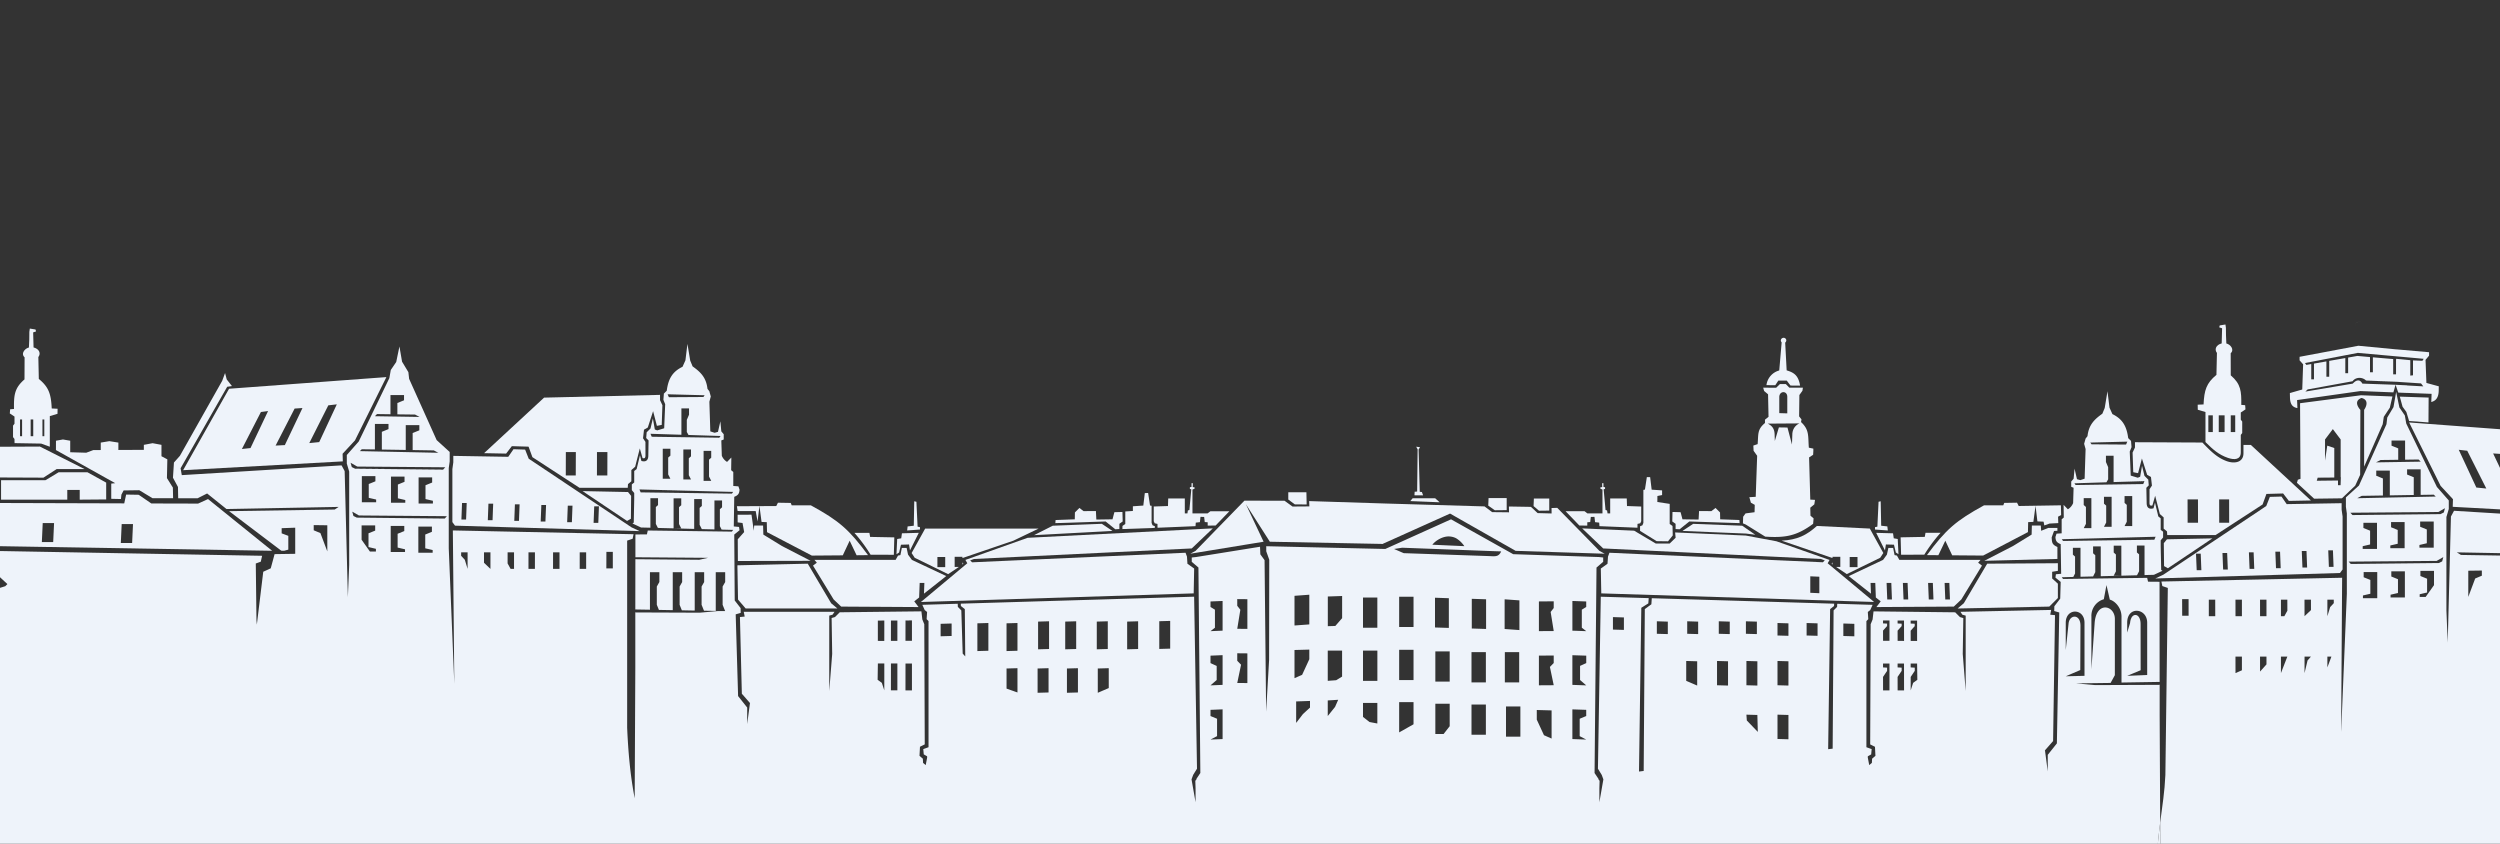 <svg xmlns="http://www.w3.org/2000/svg" width="800" height="270" fill="none"><rect width="100%" height="100%" fill="#333333" stroke="none"/><g fill="#EEF3FA" clip-path="url(#a)"><path d="m569.06 121.8 2.7-.01 1.2 1.59 3.07.01c-.53-3.03-1.7-4.12-4.3-4.87l-.47-8.88c.74-.67.21-1.55-.5-1.55-.63 0-1.26.72-.63 1.48l-.77 8.98a5.58 5.58 0 0 0-4.1 4.7l2.84.01.96-1.46Zm-54.04 55.08-.46 1.23-.16 2.29-2.14 1.53.15 7.95 87.3 2.75-14.86-12.38.61-1.07-17-5.97-9.8-1.83-22.62-1 .16 1.7-1.91 1.86-4.46-.02-6.9-4.1-16.64-.74 6.74 6.42 69.67 3.37 1.23.46-.61.6-68.3-3.05Zm67.17 7.67v5.28l-2.9-.14v-5.27l2.9.13Zm21.76-16.1-1.97-.22-.16-7.82-.68.15-.38 7.97-.76.16v.76l4.1.3-.15-1.3Zm-.76 7.68.3-1.9 2.58.07.6 2.5.84.54-.23-4.86-1.28-.23-.23-1.59-5.39-.15 2.8 5.62h.01Z"/><path d="m586.12 180.45.28.2v-.72l-.28.52Z"/><path d="M586.4 178.57v-.4h2.5v3.24h-1.36l3.43 2.3 10.7-5.23.99-1.52-4.32-7.82-16.93-.83c-3.34 2.97-6.23 4.44-11.3 4.7l16.29 5.56Zm5.5-.33h2.5v3.24h-2.5v-3.24Z"/><path d="m606.26 177.63-.46-2.29h-1.52l-.47 2.14-1.22 1.68-11 5.19 7.12 5.62-.13-3.43h1.51l.18 4.66 1.56 1.23-1.38 1.83 24.76-.15 2.42-2.29 6.6-10.83-1.23-.92.77-.91h-25.98l-.77-1.37-.76-.16Zm-2.34 14.2-.21-5.3h1.51l.2 5.3h-1.5Zm19.87-5.3.2 5.3h-1.5l-.21-5.3h1.51Zm-5.28 0 .2 5.3h-1.5l-.22-5.3h1.52Zm-8.08 0 .2 5.3h-1.5l-.21-5.3h1.51Zm73.75-35.12 1.23-4.7 1.68 5.24 1.22.69.31 2.75-.77 1.15-.01 4.42c0 .6.18 1 .93.78l.88-3.1 1.5 5.85 1.22 1.08v3.59l1.07.9.07 1.17h15.45l15.07-9.8 1.22-3.37 5.35-.15 1.84 2.38 7.05-.14-19.21-17.77h-2.37v2.65c0 2.95-2.85 3.5-5.52 2.48-3.08-1.17-5.09-3.26-7.63-5.9l-21.57-.1v1.68l-.76 1.63.21 6.29 1.54.3Zm25.95 8.4h3.19l.01 7.47h-3.18l-.02-7.47Zm-10.1 0h3.32l.02 7.47h-3.33l-.02-7.47h.01ZM732.76 125.78l.03 1.41c.05 2.18.8 3.12 2.38 3.4l-.1-2.57 20.25-2.88 10.56.42.7-2.43-.2-.01-10.42-.36c-.44-.8-.96-1.08-1.5-1.01-.53.06-1.08.46-1.58 1.01l-15.16 2.55.72-.69 14.4-2.62c.25-.4.64-.69 1.08-.87a3.03 3.03 0 0 1 3.22.64l9.86.4 7.73.52.73.95-5.18-.29v-.04l-3.69-.18.85 2.5 2.72.11v-.01l7.95.3-.1 2.62c1.57-.42 2.33-1.52 2.38-3.65l.02-1.38-3.96-1.08-.28-7.38 1.13-1.35v-1.1l-10.5-.92v.01l-12.12-1.16-18.81 3.54v1.13l1.13 1.27-.28 8.06-3.96 1.14Zm21.75-12.86 19.23 1.73 1.84.17-.42.63-3-.12v4.77l-.87.09v-4.93l-4.5-.44v.17h-.06v4.8h-.91v-4.89l-6.5-.56v4.78h-.92v-4.86l-4.04-.36-2.96.52v5h-.9v-4.84l-5.15.9v5.08h-.9v-4.91l-3.98.7v5.04h-.87v-4.9l-1.58.28-.42-.6 16.9-3.25h.01Z"/><path d="m738.01 116.77-.4-.6 16.9-3.25-16.91 3.25.41.6Zm30.42 4.6v3.69-3.7.01Zm-11.29.4 9.86.4 7.73.52-7.73-.53-9.86-.4v.01Zm11.66 8.35 1.23 1.7.88 2.9 6.2.46.05-7.96-9.23-.3.88 3.2h-.01Zm-12.28 19.22 5.95-13.6.34-2.35 1.94-2.94.83-3.58-10.05-.39-19.51 2.55.14 24.2-.85.28-.29.99 5.5 5.08 8.9-.12 4.25-4.05 1.58-3.47.07-20.76c-1.2-1.4-1.75-3.03.35-3.83 2.1.47 1.9 2.26.85 3.8v18.2-.01Zm-7.53 5.93h-.83v-1.51l-6.8.08.3-.99 5.31-.04v-9.44l-2.25-.76-.71 4.8v-6.78l2.5-3.32.5.67 2 2.65v12.07h.06l-.08 2.57Zm-133.21 22.22a49.5 49.5 0 0 1 5.2-6.99h-4.82l-.23 1.3-7.73.15.15 5.57 7.43-.03Z"/><path d="m746.97 152.81-5.3.04-.3.99.3-.98 5.3-.05ZM658.37 169.85v-.92h-2.9l-2.3.92-.12-1.68h-2.85l-.08 2.9-5.96 3.66-9.17 4.73 23.38-.6v-3.82c-1.75-.78-1.74-1.4-1.84-3.05l.76-2.09 1.08-.05Zm31.33 15.26 59.09-1.75.84-1.14v-16.94l-.31-2.2v-2.06l-17.58.3-1.67-2.42-3.72.1-1.15 2.93-32.91 21.96-2.59 1.22Zm56.84-9 .2 5.28h-1.5l-.2-5.28h1.5Zm-8.46.21.2 5.29h-1.5l-.21-5.29h1.51Zm-8.46.21.2 5.29h-1.5l-.21-5.29h1.51Zm-8.46.22.2 5.28h-1.5l-.21-5.28h1.51Zm-9.97.2h1.5l.21 5.3h-1.5l-.21-5.3Zm-8.46.22h1.5l.21 5.29h-1.5l-.22-5.29h.01Z"/><path d="m753.52 104.92.46-1.81 1.58-.16-1.58.15-.46 1.82Zm-629.86 15.75L73.3 124.4l-14.7 26.06 51.1-2.82-.07-2.44 3.96-4.27 10.06-20.27.01.01Zm-37.87 10.85-5.63 11.86-2.75.3 6.09-11.85 2.29-.31Zm11-.95-5.64 11.86-2.96.16 6.09-11.85 2.5-.17h.01Zm5.36 10.9-3.18.32 4.1-8.14 1.99-3.94 2.72-.32-5.63 12.08Zm556.37 41.2v-2.44l-22.62.15-7.48 12.66-1.99 1.68 29.34-.61 2.75-2.75v-4.58l-1.83-1.67v-2.14l1.83-.3ZM200.66 166.7l1.23-.7.07-7.33-1-1.22-14.54-.3 14.24 9.55Zm505.09-34.86v9.62c2.37 2.38 4.25 4.05 7.18 5.06 2.1.72 4.12.59 4.12-1.76v-5.59l.46-.6v-3.67l-.46-.61V132l1.5-1-.1-1.34-1.24-.1c.06-4.3-.1-6.66-3.37-9.45l-.02-7.07c1.27-1.16-.07-2.83-1.39-3.13l-.11-2.62-.03-2.39-.15-1.06-1.83.3-.15.61.91.3-.13 4.84c-1.85.47-2.39 1.94-1.52 3.05l-.16 7.02c-3.22 2.63-3.91 4.9-4.12 9.46l-1.88.08.03 1.62 2.46.73v-.01Zm8.09 1.07h1.43v5.36h-1.43v-5.36Zm-3.85 0h1.88v5.36H710v-5.36h-.01Zm-3.32 0h1.43v5.36h-1.43v-5.36Zm-347.5 36.39 10.34-.37.06-.53-.76-.31-.3-.76v-5.47l-.5-.1-.61-4-1.06.02-.48 4-3.34.23v1.5l-2.43.16v4l-.9.63-.02 1Zm348.8 2.98-14.55.3-1 1.23.08 7.34 1.23.69 14.24-9.56Zm-87.69 5.38 2.22-4.64 2.2 4.68 9.9.08 14.34-7.51.07-3.19 1.67-.08.69-5.16.6 5.01 1.98.08.23 1.21 1.67-.6 2.8-.15-.07-2.05.98-.53-.07-3.11-13.5.22-.54-1.06-4.1.07-.3.77h-6.15c-9 4.94-12.18 7.68-18.28 15.93l3.66.03Z"/><path d="m88.19 142.6 2.96-.17-2.96.16v.01Zm116.5 27.37-2.6-1.22-32.9-21.96-1.15-2.92-3.72-.12-1.68 2.43-17.58-.3v2.05l-.3 2.2v16.94l.84 1.14 59.09 1.75v.01Zm-14.74-2.66.2-5.28h1.51l-.2 5.28h-1.51Zm-8.26-5.5h1.51l-.2 5.3h-1.51l.2-5.3Zm-8.67 5.08.21-5.28h1.51l-.2 5.28h-1.52Zm-8.25-5.5h1.5l-.2 5.29h-1.5l.2-5.29Zm-8.67 5.08.2-5.3h1.52l-.2 5.3h-1.52Zm-8.25-5.5h1.5l-.2 5.28h-1.5l.2-5.28ZM17.9 144.02l18.97 10.6-1.27.13v4.87l3.1.07.15-1.4.7-1.35 5.02-.07 4.24 2.56h6.58l-.07-3.4-1.9-3.04.13-6-1.88-1v-3.64l-2.84-.53-2.8.53v1.6l-8.15.04v-2.36l-2.88-.46-2.76.46v2.38l-2.37.01-2.27.85-5.13-.15v-3.69l-2.33-.4-2.23.4-.01 2.99Z"/><path d="m174.74 161.6-.2 5.29h-1.52 1.51l.21-5.28v-.01Zm16.92.43-.2 5.28h-1.51 1.5l.21-5.28Zm-42.3-1.06-.21 5.28.2-5.28h.01Zm8.46.2-.21 5.3.2-5.3h.01Zm78.22 2.36 5.78.01.6 3.33.59-4.91-7.2.03.23 1.54Zm6.98-1.68-.01.1h.02l-.01-.1Zm.68 5.17 1.67.07.08 3.2 14.34 7.5 9.9-.08 2.2-4.68 2.22 4.65 3.66-.04c-6.1-8.25-9.28-11-18.29-15.93h-6.14l-.3-.77-4.1-.07-.53 1.06-5.38.03.67 5.06Zm-79.9-24.25 5.34.16 1.23 3.36 15.06 9.8h15.45l.08-1.18 1.07-.9v-3.59l1.22-1.07 1.49-5.85.88 3.1c.75.21.93-.19.93-.78l-.01-4.42-.77-1.15.31-2.75 1.22-.7 1.69-5.23 1.22 4.7 1.54-.3.22-6.3-.76-1.62v-1.69l-37.1.88-19.2 17.77 7.05.14 1.83-2.38h.01Zm27.23 1.9h3.34l-.02 7.47h-3.33l.01-7.47Zm-9.96 0h3.2l-.03 7.47h-3.19l.02-7.47ZM13.9 152.85l4.24-2.75h8.91l-14.28-7.2-12.77.06v9.83l13.9.06Zm73.18 23.4L66.57 159.7l-3.18 1.45-14.96-.04-4.05-2.78-4.02-.07-.6 2.82L0 160.96v13.82l87.08 1.47Zm-48.14-8.55h3.62l-.28 6.07h-3.62l.28-6.07Zm-25.27-.31h3.63l-.28 6.08h-3.63l.28-6.08Z"/><path d="m418.13 161.43-.08-3.9h-5.8v2.32l2.1 1.55 3.78.03Zm64.01 1.81v-3.86h-5.8l-.1 2.42 2.1 1.48 3.8-.04Zm56.25 6.66 20.34.84 2.96.38-4.18-2.89-15.7-.6-3.42 2.27Zm-85.73-11.39h2.73l-.38-1.06-.69-.08-.37-13.5.45-.77-1.22-.15.46.84-.15 13.5-.83.08c.07.38-.08.76 0 1.14Zm6.6.93h-7.21l-.76.91 9.4.38-1.44-1.29h.01Zm36.5 3.95v-3.86h-4.92l-.1 2.42 1.74 1.48 3.27-.04h.01ZM4.63 135.6l-.46.6v3.67l.46.61.03 1.32 8.51.15 2.77 1v-9.8l2.46-.73.03-1.62-1.88-.09c-.21-4.55-.9-6.82-4.13-9.45l-.15-7.02c.86-1.11.33-2.58-1.53-3.05l-.13-4.83.92-.3-.16-.62-1.83-.3-.15 1.06-.02 2.39-.12 2.62c-1.31.3-2.66 1.97-1.38 3.13l-.03 7.07c-3.27 2.8-3.42 5.14-3.36 9.46l-1.24.1-.1 1.33 1.5 1v2.3h-.01Zm8.95-1.38h.6v5.37h-.6v-5.37Zm-3.77 0h.83v5.37h-.83v-5.37Zm-3.4 0h.66v5.37h-.66v-5.37Zm286.3 44.27 10.7 5.24 3.43-2.31h-1.35v-3.24h2.49v.4l16.3-5.56 8.07-3.87h-36.3l-4.33 7.82.99 1.52Zm7.27-.24h2.49v3.24h-2.5v-3.24h.01Zm-266-18.43v-5.38l-6-3.32h-9.2l-4.24 2.55H.34v6.22h21.19v-3.11h3.98v3.11l8.49-.07h-.02Zm252.05 17.71.15-5.57-7.74-.15-.23-1.3h-4.8a49.54 49.54 0 0 1 5.18 7l7.44.02Z"/><path d="m536.2 169.3 1.28.07 3.11-2.5 16.09.53-.08-1-6.14-.22-.05-2.2-1.44-1.44-1.32 1.02-3.95-.03-.15 2.73-5.16-.08-.6-2.28-2.59-.07-.07 3.03 1.06.76v1.67l.01.01Zm-155.3 7.89 23.45-3.84-5.67-12.01 7.67 12.01 36.19.71.01-.06 21.47-9.66L485 176.27l28.49.92-1.69-.92-13.48-13.76-1.82.06.01 1.74-4.47-.12-2.14-1.99-7.05-.12.04 1.86-5.4-.06-2.44-1.83-31.55-.92-24.57-.78.07 1.7-5.4.04-2.56-1.86-12.83-.01-15.62 16.05-1.69.92Zm143.92-8.78v1.46l5.3 3.3 3.65.05 1.51-1.88-.08-3.03-.9-.63v-6.44l-3.95-.6.02-1.92 1.5-.3v-1.5l-3.34-.23-.48-4-1.06-.02-.61 3.99-.5.11v10.57l-.3.76-.76.3v.01Zm-236.5 5.9 2.57-.08.3 1.9 2.82-5.62-5.39.15-.23 1.6-1.29.22-.23 4.86.84-.53.6-2.5h.01Zm82.07-6.67.02 1.24 12.16-.51.08-1.13 1.32-.15.19-1.7 1.17.04.19 1.62.94.08v1.07l2.54-.04 4.4-4.56h-6.07l-.91.69h-4.83v-7.62l.68-.3-.03-.45-.57-.04.04-1.25h-.42v1.17l-.53.12v.53l.45.14-.6 6.61-.5.15-.13.94h-.84v-4.79h-5.31l-.08 2.43-4.55.15v4.71l.31.66.88.2v-.01Z"/><path d="M507.93 168.2v-1.07l.94-.08.19-1.62 1.17-.04.19 1.7 1.32.15.08 1.13 12.16.5.02-1.23.88-.19.31-.66v-4.7l-4.55-.16-.08-2.43h-5.3v4.78h-.85l-.14-.93-.5-.15-.6-6.6.45-.16v-.52l-.52-.12v-1.17h-.42l.04 1.25-.57.04-.03.45.67.3v7.62h-4.82l-.91-.7h-6.07l4.4 4.57 2.54.04Zm-213.54.49-.76-.16-.38-7.96-.69-.16-.15 7.82-1.97.23-.15 1.29 4.1-.3v-.76Zm-58.27 10.83 23.28-.06-9.17-4.73-5.96-3.66-.08-2.9h-2.85l-.13 1.68-.73-5.15-4.44.02.01 2.44 1.56.2.52 2.9-2.05 2.31.04 6.95Zm328.75-7.8c6.48.43 10.09-.23 15.33-4.1l.15-1.74-1-.86-.06-2.56 1.29-1.06.22-1.44-1.51-.08-.38-13.51 1.29-.84.07-1.21v-.76l-1.44-.3c-.3-3.7.24-5.67-2.5-8.2l.15-.84-.76-.98.08-6.83.98-1.37.15-.99-4.34.01-1.12-1.15h-1.9l-1.19 1.16-4.16-.01.3 1.06 1.26 1.06.15 7.21-1.14.91v1.06c-2.52 2.13-2.06 3.47-2.35 6.76l-1.37.46.08 1.67 1.14 1.6-.46 13.13-2.04.12.5 1.77 1.23.68-.06 2.36-2.88.38-.77 1.06-.07 2.12.9.38 6.23 3.87Zm4.5-44.65c0-1.03.64-1.56 1.28-1.58.64-.02 1.28.47 1.28 1.5v5.29l-2.56-.08v-5.13Zm-3.66 8.49 10.11-.07a3.78 3.78 0 0 0-2.22 2.9l-.04.23-.13 3.63-1.44-5.44-2.75-.04-1.3 4.34-.06-2.07v-.1c-.1-2.06-1.06-2.76-2.17-3.38Zm-257.72 45.08.28-.19-.28-.52v.71Zm-71.82 11.22 2.44 2.85h29.35l-1.99-1.67-7.49-12.66-22.51.52.2 10.96Zm25.22-11.79-1.23.92 6.6 10.83 2.42 2.29 24.76.15-1.38-1.83 1.56-1.23.18-4.66h1.5l-.13 3.43 7.13-5.63-11-5.18-1.23-1.68-.45-2.14h-1.53l-.46 2.29-.76.16-.77 1.37h-25.98l.77.91Zm94.6-10.17-3.4-2.28-15.71.61-5.98 3.02 25.1-1.35h-.01Z"/><path d="m567.94 141.12 1.3-4.35-1.3 4.34v.01Zm-.07-2.18c-.08-2.06-1.04-2.76-2.16-3.38 1.11.62 2.08 1.32 2.16 3.38Zm5.69-.32c0-.08.03-.15.05-.23l-.05.23ZM571.93 127c0-1.04-.64-1.53-1.28-1.51.64-.02 1.28.47 1.28 1.5v.01Zm-189.95 62.88.15-7.95-2.15-1.53-.15-2.3-.46-1.22-68.3 3.06-.61-.62 1.23-.45 69.67-3.37 6.74-6.42-59.27 3.02-19.9 7.07.61 1.07-14.85 12.4 87.29-2.76Zm388.95-54.68 10.06 20.27 3.96 4.27-.08 2.44L800 163v-13.27l-2.2-4.63 2.2.14v-7.89l-29.07-2.16v.01Zm21.5 20.81-5.63-12.08 2.72.31 6.1 12.09-3.18-.32h-.01Zm-435.52 13.36 1.29-.08v-1.67l1.06-.75-.08-3.04-2.58.07-.6 2.28-5.17.08-.14-2.73-3.95.03-1.33-1.02-1.44 1.44-.04 2.2-6.14.23-.08.99 16.09-.53 3.1 2.5h.01Z"/><path d="m784.3 165.28-1.03 40.37-.42-10.35v-29.85l.76-2.58v-2.72l-3.8-4.32-9.81-20.3-.46-2.6-1.74-2.55-1.03-4.98-.85 4.87-2 3.35-.25 2.14-8.8 19.6-4.18 3.8v3.03l.3 2.12v25.68l-1.78 43.38-.05.81.32-49.3-57.83 1.21.3 1.45 1.75.6-.78 59.88c-.25 5.53-.92 9.3-1.66 15.2l.03 6.78H800v-92.22l-12.5-.2-1.3-.83 13.8.26v-12.66l-14.71-.9-.99 1.83Zm-86 31.75-.02-5.3h2.07v5.3h-2.06.01Zm8.52.15v-5.28h2.05l.01 5.28h-2.06Zm8.54 18.21-.01-5.28h2.06v4.38l-2.05.9Zm0-18.2-.01-5.3h2.06v5.3h-2.05Zm9.92 15.41-2.06 2.3-.01-4.79h2.06v2.5l.01-.01Zm-2.06-15.42-.01-5.28h2.06v5.28h-2.05Zm6.68 18.21v-5.28h2.05l-2.05 5.28Zm1.09-18.2h-1.09v-5.3h2.05l.01 3.54-.97 1.75v.01Zm7.43 14.15-.97 4.05v-5.28h2.05l-1.08 1.23Zm1.1-16.12-2.07 1.96-.01-5.28h2.06l.01 3.32h.01Zm5.24 18.36v-3.47h1.29l-1.29 3.47Zm.89-19.31-.89 2.91v-5.28h2.05l.01 1.1-1.17 1.27Zm14.68-46.31 1.44-.76 1.93-.02 3.73-.05v-3.64l-2.14-.87v-1.65h4.34v6.13l4.32-.06.68.69-14.3.23Zm-6.02 11.47 1.45-.76 6.77-.11v-5.45l-2.13-.87v-1.65h4.34v7.93l7.66-.13v-5.67l-2.13-.87v-1.66h4.34v8.17l4.2-.07.62.61-25.12.53Zm6.4 31.99h-4.57v-.87l2.37-.55v-4.42l-2.14-.86v-1.66h4.35v8.36h-.01Zm8.85-8.6v8.36h-4.58v-.87l2.37-.55v-4.41l-2.13-.87v-1.66h4.34Zm9.32 4.43-2.67 3.77h-1.91v-.86l2.36-.56v-4.41l-2.13-.87v-1.65h4.35v4.58Zm2.6-7.6-1.06.52-28.16.3-.68-.75 28.15-.23 2.13-1.22-.37 1.37-.01.01Zm-25.19-10.7v-1.65h4.35v8.35h-4.58v-.87l2.37-.55v-4.41l-2.14-.87Zm8.85-.23v-1.66h4.34v8.36h-4.58v-.87l2.37-.55v-4.41l-2.13-.87Zm9.31-.16v-1.66h4.34v8.36h-4.57v-.87l2.36-.55v-4.41l-2.13-.87Zm7.57-4.57-1.07.53-28.16.3-.68-.75 28.15-.23 2.13-1.22-.37 1.37Zm7.83 27v-8.36l4.34-.06v1.65l-2.13.9-2.2 5.87h-.01Z"/><path d="m767.43 143.5-2.13-.88 2.13.87v.01Zm11.39 14.79.6.61-.6-.6-4.2.06 4.2-.07Zm-15.12-11.11-1.93.02 1.94-.02h-.01Zm-33.8 68.22 2.05-5.29-2.05 5.28v.01Zm2.05-23.5.01 3.53v-3.53h-.01Zm14.86 0 .01 1.1v-1.1h-.01Zm-9.37 18.21.01 5.28v-5.28h-.01Zm-37.1-18.37.01 5.29v-5.3l-.01.01Zm89.51-.75 2.21-5.87-2.2 5.87h-.01Zm-13.18-1.38v-4.42l-2.14-.87 2.13.87v4.42l-2.36.55 2.37-.55Zm-85.41 73.62-.17-34.34v-9.83l-.04.09v-.2l-.05.2-20.53.08-6.14-.55 11.06-.14 1.36-2.48.01-17.99c0-4.37-5.98-5.9-6.48 1.36l-1.03 14.76v-16.88a5.5 5.5 0 0 1 3.97-5.55l.85-4.54 1.07 4.66c1.56.4 3.74 2.5 3.74 5.43v21.1l12.2-.2-.03-32.04-3.68-.03-.27-1.2.1-.03-27.03.36-.4-.55 3.68-.1.57-1.1v-5.41l-.7-.63v-2.19h2.44v9.27l4.06-.1h-.03l.7-1.38v-5.4l-.7-.63v-2.2h2.45v9.54l11.6-.3.67-1.29v-5.4l-.7-.62v-2.2h2.44v9.44l3-.08 2.75-1.29-.42-.26-.16-7.5v-1.98l.77-.92v-1.84l-.77-.6v-3.68l-.76-.61-1.07-4.43-.46 1.83c-1.4.4-2.18-.19-2.2-1.64l-.1-4.93.77-.77-.15-1.83-1.23-1.23-.77-3.2-.6 3.51-.77.3-2.25-.68-.31-7.7.57-1.4-.16-1.99-.91-.91c-.5-3.92-1.89-6.13-5.05-7.68l-.93-2.06-.65-5.25-.88 5.35-.76 1.84c-2.47 1.75-4.35 3.49-4.75 7.18l-.61.77-.47 1.68.47 1.68-.31 9.48-1.38.46-1.07-.3-.77-3.37-.3 3.21-.77.92v1.68l.76.3-.15 4.9a4.07 4.07 0 0 1-1.68 1.99l-1.37-1.42.06 4.06-.68.57v4.48l-1.64.11-.35 1.06c.06 1.18.33 1.77 1.68 2.3l.15 9.48-1.68.15-.15 1.07 1.68 1.38-.15 5.35-1.88 2.44-.04 1.53 1.61.46-.76 41.9-2.92 3.66v5.3l-.88-6.66-.05-.04 2.64-3.01.61-40.29-1.53-.15.3-1.52-29.02.6.6.92 1.07.3v24.14l-.94-11.86.18-11.5-1.07-.31-1.53-1.53-26.13-.3-.3 2.6-.62 1.51-.15 38.46 1.53.76.15 2.9-1.07.91-.07 1.34-.85.72-.46-2.43.01-.4 1.08-.6.15-1.7-1.68-.6v-40.36l.6-.62-.15-2.3.77-.6.77-1.68-11.33-.34-.04 1-1.12 1.12-.3 44.24-1.44.17.63-44.83 1.25-.98.04-.75-58.36-1.75-.13 1.94-2.1 1.54-.36 51.8-1.5.18.74-52.4 2.24-1.4.13-1.69-15.34-.45-.91 55.04 1.22 1.99.52 1.42-1.28 7.33v-4.43l.07-2.44-.34-.44-.04-.22-1.23-1.83.62-65.75 2.14-1.84v-1.38l-1.38-.15-27.41-.91-19.9-11.16-21.04 9.49-38.09-.88v1.62l.96 2.7-.05 32.1-.95 16.54-.5-48.5-1.35-1.86-.1-2.43-20.47 3.29-1.38.15v1.38l2.14 1.83.61 65.75-1.22 1.83-.04.23-.35.44.08 2.43v4.43l-1.29-7.32.52-1.43 1.23-1.99-.92-55.04-15.33.46-.98.03-58.36 1.74.03.75 1.26.99.14 15.14-.82-.9-.44-13.82-1.11-1.13-.04-1-11.33.34.77 1.68.76.61-.15 2.3.61.61v40.37l-1.68.6.15 1.69 1.07.61.02.4-.46 2.43-.85-.72-.07-1.34-1.07-.92.15-2.9 1.53-.76-.15-38.45-.62-1.52-.3-2.6-26.13.3-1.53 1.53-1.07.3.18 11.51-.94 11.86V197l1.06-.3.62-.92H238l.3 1.52-1.52.15.61 24.54 2.64 3.02-.05.03-.88 6.66v-5.29l-2.91-3.67-.77-26.15 1.6-.46-.02-1.53-1.89-2.45-.15-21.09 1.69-1.38-.16-1.06-1.68-.16.15-9.48c1.35-.53 1.61-1.11 1.69-2.3l-.36-1.05-1.64-.12v-4.48l-.68-.57.06-4.05-1.37 1.4a4.06 4.06 0 0 1-1.68-1.98l-.16-4.89.77-.3v-1.69l-.77-.91-.3-3.22-.77 3.37-1.07.3-1.38-.45-.3-9.48.45-1.69-.46-1.68-.6-.76c-.4-3.7-2.3-5.43-4.76-7.19l-.76-1.84-.89-5.35-.64 5.25-.93 2.07c-3.17 1.54-4.55 3.76-5.05 7.67l-.92.91-.15 2 .57 1.4-.32 7.7-2.24.68-.76-.3-.62-3.53-.76 3.22-1.23 1.22-.15 1.83.76.77-.08 4.94c-.03 1.44-.81 2.03-2.21 1.63l-.46-1.83-1.07 4.43-.77.61v3.67l-.77.62v1.83l.77.92v1.99l-.15 7.49-.42.27 2.75 1.29 3 .07v-9.44h2.44v2.2l-.7.62v5.4l.66 1.29 5.02.13v-9.6H218v2.2l-.71.62v5.4l.7 1.38h-2.4l6.55.18v-9.54h2.45v2.2l-.71.62v5.4l.7 1.38h-.03l4.07.1v-9.27h2.44v2.2l-.7.62v5.4l.56 1.11 3.68.1-.4.55-27.01-.36.09.04-.27 1.2-3.68.03v7.29l23.25.18-2.82.63-20.44-.18-.02 16.08 4.68.08V183.1H211v3.14l-.82 1.45v5.84l.67 1.64 4.43.08V183.1h3.01v3.15l-.81 1.44v5.85l.71 1.76 4.12.08V183.1h3.02v3.15l-.82 1.44v5.85l.77 1.89 3.76.06V183.1h3.02v3.15l-.82 1.44v5.85l.81 2.01h-2.43l-5.7.51-20.53-.08-.05-.2v.2l-.04-.1v17.88l-.2 41.7c-1.44-7.47-2.08-15-2.41-22.57V173l1.75-.6.3-1.45-57.83-1.21.47 49.1-1.78-43.39v-25.67l.3-2.13v-3.02l-4.17-3.8-8.81-19.6-.24-2.14-2.02-3.35-.84-4.87-1.03 4.97-1.74 2.56-.46 2.6-9.81 20.3-3.8 4.3v2.74l.76 2.57v29.85l-.42 10.36-1.03-40.37-.99-1.83-51.13 3.12-.38-2.2 14.91-26.07 1.52-.23-1.67-2.13-.53-2.04-.92 2.5-13.54 24.01-1.9 2.13-.31 4.86 1.6 2.96.07 3.61h6.22l3.04-1.53 6.2 4.98 35.9-.68-1.28.84-33.79.52 16.7 12.65.92.02 1.33-.36v-4.41l-2.13-.8v-1.65l4.34-.16v8.36l-6.6.1-1.23 4.54-2.4 1.1-2.05 16.92-.12-1.4-.22-18.16 1.6-.58.43-1.89L0 176.33v8.38l2.37 2.2-.69.68-1.68.52V270h691.29-.78c.24-2.6.5-4.8.75-6.77Zm-10.56-46.96 4.31-1.8-.02-14.79c0-3-2.04-3.7-2.96-1.93l-.06.16-.13.3c-.09.29-.15.6-.19.9 0 .09-.02.17-.03.26l-.92 3.06v-3.17c0-5.46 6.4-4.7 6.4 0V216l-6.4.27Zm-1.87-41.65v9.6h-2.44l.7-1.38v-5.4l-.7-.63v-2.2h2.44v.01Zm1.91-33.3-.4.94-11.05-.08-.4-.56 11.85-.3Zm-16.93 13.34 10.26-.33.54-.96v-3.87l-.71-1.66v-2.01h2.45v8.43l9.88-.3-.4.94-21.63.31-.4-.55h.01Zm16.05 6.28v-2.2h2.45v9.6h-2.45l.71-1.38v-5.4l-.71-.63v.01Zm-6.6 7.64.72-1.38v-5.4l-.71-.63v-2.2h2.45v9.6h-2.45l-.01.01Zm-6.47-6.97v-2.2h2.45v9.6h-2.45l.71-1.38v-5.4l-.7-.62h-.01Zm23 10.15-.4.95-29.21.4-.4-.56 30-.79h.01Zm-585.05-3.66v8.35l-2.21-5.86-2.14-.9v-1.66l4.34.06.01.01Zm15.22-34.9.68-.7 4.31.06v-6.13h4.34v1.66l-2.13.87v3.63l5.66.07 1.44.76-14.3-.23v.01Zm-4.8 11.16.6-.6 4.21.06v-8.17h4.35v1.66l-2.13.87v5.68l7.65.12v-7.93h4.35v1.65l-2.14.87v5.45l6.77.11 1.45.76-25.11-.53Zm-2.97 3.72 2.13 1.22 28.16.23-.69.76-28.15-.3-1.07-.53-.38-1.38Zm26.34 12.17v.87h-4.58v-8.36h4.34v1.65l-2.13.87v4.42l2.37.55Zm-8.84-.24v.87h-4.58v-8.36h4.34v1.66l-2.13.87v4.41l2.37.55Zm-9.32-.16v.87h-4.58v-8.35h4.34v1.65l-2.13.87v4.42l2.37.54Zm-.08 16.64h-1.92l-2.66-3.78v-4.58h4.35v1.66l-2.14.87v4.4l2.37.56v.87Zm9.32.15h-4.58v-8.35h4.34v1.65l-2.13.87v4.41l2.37.56v.86Zm8.84.24h-4.58v-8.36h4.34v1.66l-2.13.87v4.41l2.37.55v.87Zm3.88-10.94-28.16-.3-1.07-.53-.38-1.38 2.14 1.22 28.15.23-.69.76h.01Zm7.3 16.1-.89-2.91-1.18-1.28.01-1.1h2.06v5.29Zm7.3 0-2.05-1.96v-3.33h2.07l-.01 5.29h-.01Zm7.56-5.29v5.29h-1.1l-.96-1.75v-3.54h2.06Zm6.69 0-.01 5.29h-2.06v-5.29h2.07Zm7.85 5.29h-2.06l.01-5.29h2.06v5.29h-.01Zm8.54-5.29v5.29h-2.07l.01-5.29h2.06Zm8.53 5.13h-2.07l.01-5.28h2.06v5.28Zm17.55-55.71 11.84.31-.4.56-11.05.07-.4-.94h.01Zm-5.5 12.64 9.9.31v-8.44h2.44v2.02l-.71 1.66v3.87l.54.96 10.26.33-.4.55-21.63-.31-.4-.95Zm19.44 15.06h-2.44v-9.6h2.44v2.2l-.7.62v5.4l.7 1.38Zm-6.47-.44h-2.45v-9.6h2.45v2.2l-.7.63v5.4l.7 1.37Zm-6.6-.23h-2.44v-9.6h2.45v2.2l-.71.62v5.4l.7 1.38Zm20.09 4.21-.4.55-29.2-.4-.4-.94 30 .79Zm48.37 59.2-.01 4.3-.78-2.4-1.35-.98v-.04l.08-5.18h2.06v4.3Zm0-18.03v3.25l-.01 3.26h-2.06v-6.5l1.38-.01h.69Zm4.18 13.73v8.6h-2.07l.01-8.6h2.06Zm0-12.81v5.57h-2.07l.01-6.5 2.06-.01v.94Zm4.66 17.1v4.32h-2.07l.01-8.6h2.06v4.28Zm0-17.12v5.57h-2.07l.01-6.5 2.06-.02v.95Zm12.7.04v3.99l-3.52.1v-3.99l3.51-.1h.01Zm11.76-.16v8.88l-3.52.1v-8.88l1.17-.03 2.35-.07Zm9.31 14.46v7.77l-3.5-1.24v-6.43l3.5-.1Zm0-14.46v8.88l-3.5.1v-8.88l1.2-.03 2.3-.07Zm9.95 14.46v7.77l-3.51.1v-7.77l1.75-.05 1.76-.05Zm.16-15.01v8.87l-3.51.1v-8.87l3.5-.1h.01Zm5.17.1 3.51-.1v8.87l-3.51.1v-8.87Zm4.07 14.91v7.77l-3.52.1v-7.77l1.76-.05 1.76-.05Zm6.03-14.91 3.52-.1v8.87l-3.52.1v-8.87Zm3.83 14.91v6.36l-3.51 1.51v-7.77l1.76-.05 1.75-.05Zm9.4-15.01v8.87l-3.51.1v-8.87l3.5-.1h.01Zm10.26 8.75-3.5.1v-8.87l3.5-.1v8.88-.01ZM391.23 227v9.5l-3.87.16 2.1-1.1V230l-2.1-.87v-1.98l1.03-.04 2.84-.12v.01Zm0-7.84-3.87.16 1.98-1.72v-4.5l-1.98-.91v-2.38l3.87-.16v9.51Zm0-26.85v9.5l-3.87.16 1.42-1.1v-5.77l-1.42-.87v-1.76l3.87-.16Zm7.93 16.77v9.5l-3.24-.03 1.22-5.84-.6-.62-.62-.64v-2.4h.02l3.22.03Zm0-7.83-3.24-.03.99-6.1-.99-1.26v-2.15l3.24.03v9.51Zm15.08-1.09v-9.5l4.74-.35v9.5l-4.74.35Zm0 16.85V208l4.74-.13v3.08l-2.3 5-2.44 1.06Zm4.96 9.42-2.25 2.06-2.18 2.84v-6.87l4.43-.16v2.13Zm9.02-2.5-1 2.28-2.34 2.92v-4.99l3.34-.21Zm1.25-7.42-1.89 1.16-2.7.2v-9.68h4.59v8.32Zm.01-25.79v7.09l-2.18 2.5-2.4.07v-9.5l4.59-.16h-.01Zm11.27 34.22v6.58l-2.5-.47-2.09-1.64v-4.47h4.6-.01Zm0-7.07h-4.59v-9.68h4.6v9.68h-.01Zm0-26.67v9.68h-4.59v-9.68h4.6-.01Zm22.98-19.54c.77.03 1.53.22 2.22.58a8.35 8.35 0 0 1 2.64 2.53l-10.24-.46c1.1-1.41 3.38-2.73 5.38-2.65Zm-11.4 53.04v7.07l-4.6 2.6v-9.68h4.6v.01Zm0-7.07h-4.6v-9.69h4.6v9.69Zm0-17h-4.6v-9.68h4.6v9.68Zm11.57 24.56v7.2l-1.94 2.48h-2.65v-9.68h4.59Zm-4.7-24.4v-9.52l4.43.16v9.5h-.05l-4.38-.14Zm4.7 17.33h-4.59v-9.68h4.59v9.68Zm11.58 17h-4.6v-9.68h4.6v9.68Zm0-16.75h-4.6v-9.68h4.6v9.68Zm.07-17.1-4.58-.15v-9.5l4.58.15v9.5Zm2.27-23.27c-.38 0-.8-.03-1.24-.05l-27.4-.94-3.08-1.34 2.6-.4 29.3 1.1 2.37.08c-.6 1.38-1.42 1.57-2.55 1.55Zm3.66 23.28v-9.5l4.73.34v9.5l-4.73-.34Zm.07 7.41h4.59v9.68h-4.59v-9.68Zm4.96 27.05h-4.59v-9.68h4.6v9.68h-.01Zm10-8.4v9l-2.44-1.07-2.3-4.99v-3.08l4.74.13v.01Zm.68-17.57v2.4l-1.22 1.25 1.22 5.85-4.74.03v-9.5l2.37-.02 2.37-.01Zm0-15.2-.98 1.26.98 6.1-4.74.03v-9.5l4.74-.04v2.16-.01Zm10.4 32.58v1.98l-2.09.87v5.57l2.1 1.09-4.44-.16V227l3.29.11 1.15.04h-.01Zm0-14.96-1.97.9v4.51l1.98 1.72-4.44-.16v-9.5l4.44.15v2.38h-.01Zm0-19.72v1.76l-1.41.87v5.76l1.42 1.11-4.44-.15v-9.51l4.44.16h-.01Zm12.06 9.1-3.51-.1v-4l3.51.11v3.99Zm14.05-2.65v3.99l-3.51-.1v-4l3.51.11Zm9.4 12.69v7.77l-3.51-1.51v-6.36l3.5.1h.01Zm.31-12.69v3.99l-3.5-.1v-4l3.5.11Zm9.56 12.69v7.77l-3.52-.1v-7.77l3.52.1Zm.55-12.69v3.99l-3.51-.1v-4l3.5.11h.01Zm5.17-.1 3.51.1v3.99l-3.51-.1v-4 .01Zm3.67 12.79v7.77l-3.51-.1v-7.77l3.51.1Zm.14 22.6-3.52-3.66-.13-1.86 3.51.1.14 5.42Zm9.8 2.36-3.5-.1v-7.78l3.5.1v7.78Zm0-24.96v7.77l-3.5-.1v-7.77l3.5.1Zm0-12.14v3.99l-3.5-.1v-4l3.5.11Zm9.32 0v3.99l-3.51-.1v-4l.13.01 3.38.1Zm11.77 4.15-3.52-.1v-4l3.52.11v3.99Zm18.02-5.03h2.06v6.52l-2.05-.01-.01-3.27 1.3-1.46v-.77l-1.3-.07v-.94Zm-8.83 22.34-.01-4.32 1.3-1.93v-1.03l-.83-.05-.47-.03v-1.25h2.06v8.6h-2.05v.01Zm0-15.88-.01-3.26 1.3-1.46v-.78l-1.3-.06v-.95l2.03.01h.03v6.51h-2.05v-.01Zm6.72 15.88h-2.06l-.01-4.32 1.3-1.93v-1.03l-.87-.05-.43-.03v-1.25h2.05l.02 8.6v.01Zm0-15.84-2.06-.01-.01-3.27 1.3-1.46v-.77l-1.3-.07v-.94h2.05l.02 6.52Zm4.25 12.45-1.35.98-.78 2.4v-4.3l1.3-1.94v-1.03l-1.31-.08v-1.25h2.06l.08 5.22Zm47.5-1.13 4.64-2 .06-14.25-.01-.18c-.06-1.97-1.13-2.8-2.13-2.63-.8.13-1.55.9-1.67 2.22l-.9 8.45v-8.75c0-4.8 6-4.7 6 0v17l-6 .14h.01Z"/><path d="m673.3 168.56.71-1.38-.7 1.38h-.01ZM679.86 160.94l.71.62-.71-.63v.01Zm-72.2 52.64.87.06-.87-.05v-.01Zm59.38 2.68-6 .14 6-.13v-.01Zm19.19-62.31-9.88.31 9.88-.3v-.01Zm-20.5 46.02.02.18-.01-.18h-.01Zm-58.5-1.41h2.05l.02 6.52-.02-6.51-2.05-.01Zm74.8-.81c.92-1.76 2.95-1.07 2.96 1.93-.01-3-2.04-3.7-2.96-1.93Zm-103.92 1.61v3.99l3.51.1-3.5-.1v-3.99h-.01Zm98.63-22.7v.94-.95.01Zm-86.86 22.86v3.99-4 .01Zm-17.57-.06-3.51-.1 3.5.1h.01Zm109.31-.09c0-.1.02-.17.03-.26 0 .09-.02.17-.03.26Zm-189.85 30.9 2.3 5 2.44 1.05-2.44-1.06-2.3-4.99Zm11.4-37.97v9.5l4.43.16-4.44-.15v-9.5l.01-.01Zm-211.35 6.23-2.06.01v6.51-6.5l2.06-.02Zm267.02 12.97v7.77l3.52.1-3.51-.1v-7.77h-.01Zm-438.7-57.48-2.13.87 2.14-.87h-.01Zm201.95 66.33v-6.43l3.51-.1-3.5.1v6.43h-.01Zm-9.31-20.89 1.17-.03-1.18.03h.01Zm230.63-.55-3.51-.1 3.5.1h.01Zm-63.03-22.46c-.6 1.37-1.42 1.56-2.55 1.54 1.13.02 1.94-.17 2.55-1.54Zm-264.81-7.38h.02-.03.01Zm-10.96-12.45 30 .8v-.01l-30-.79Zm-57.03 21.23 1.17 1.28-1.18-1.28h.01ZM143 165.18l-.69.76.7-.76-28.16-.23 28.15.23Zm139.97 51.42v-4.29 4.3-.01Zm-128.1-36.52v-3.33h2.07l-.01 5.29v-5.29h-2.05l-.01 3.33Zm348.28 39.07v-9.5l4.44.15-4.44-.16v9.51Zm-334.04-37.12v-5.29h2.07-2.06l-.01 5.29Zm-6.68-1.75v-3.54h2.06-2.05l-.01 3.54Zm65.17-33.82-.72.62v5.4l.72 1.38-.71-1.38v-5.4l.7-.62h.01Zm-42.1 35.57.01-5.29v5.29h-.01Zm320.12 31.05 1.98-.91-1.98.9v.01Zm-311.57-36.49-.02 5.28.01-5.28h.01Zm230.85 23.78 2.4-.09 2.19-2.49-2.2 2.5-2.39.07v.01Zm-143.99 4.72 2.06-.01h-2.06v.01Zm-153.67-34.28 2.13-.88-2.13.87v.01Zm268.68 30.38 3.24.04-3.24-.03v-.01Zm28.96 22.93 3.34-.2v-.01l-3.34.21Zm133.97 4.55 3.5.1.15 5.42-.14-5.42-3.51-.1ZM364.2 198.8l-3.51.1 3.5-.1h.01Zm-250.56-48.83 28.15.3.69-.75-.69.76-28.15-.3v-.01Zm26.63-5.09-25.1-.53h-.01l25.11.53Zm230.68 62.77v-8.87l3.51-.1-3.5.1v8.88l-.01-.01Zm-243.79-75.07v-3.63l2.13-.87-2.13.86v3.64Zm217.78 81.24-1.76.04 1.76-.05v.01Zm71.73 2.1-2.44 1.07 2.45-1.07h-.01Zm0 0 2.3-4.99-2.3 5v-.01Zm-80.98-17.12-3.51.1 3.5-.1h.01Zm116.62 18.81h-4.58 4.59v-9.68 9.67l-.01.01ZM690.5 270h.78l-.03-6.77c-.29 2.25-.54 4.5-.75 6.77Z"/></g><defs><clipPath id="a"><path fill="#fff" d="M0 0h800v270H0z"/></clipPath></defs></svg>